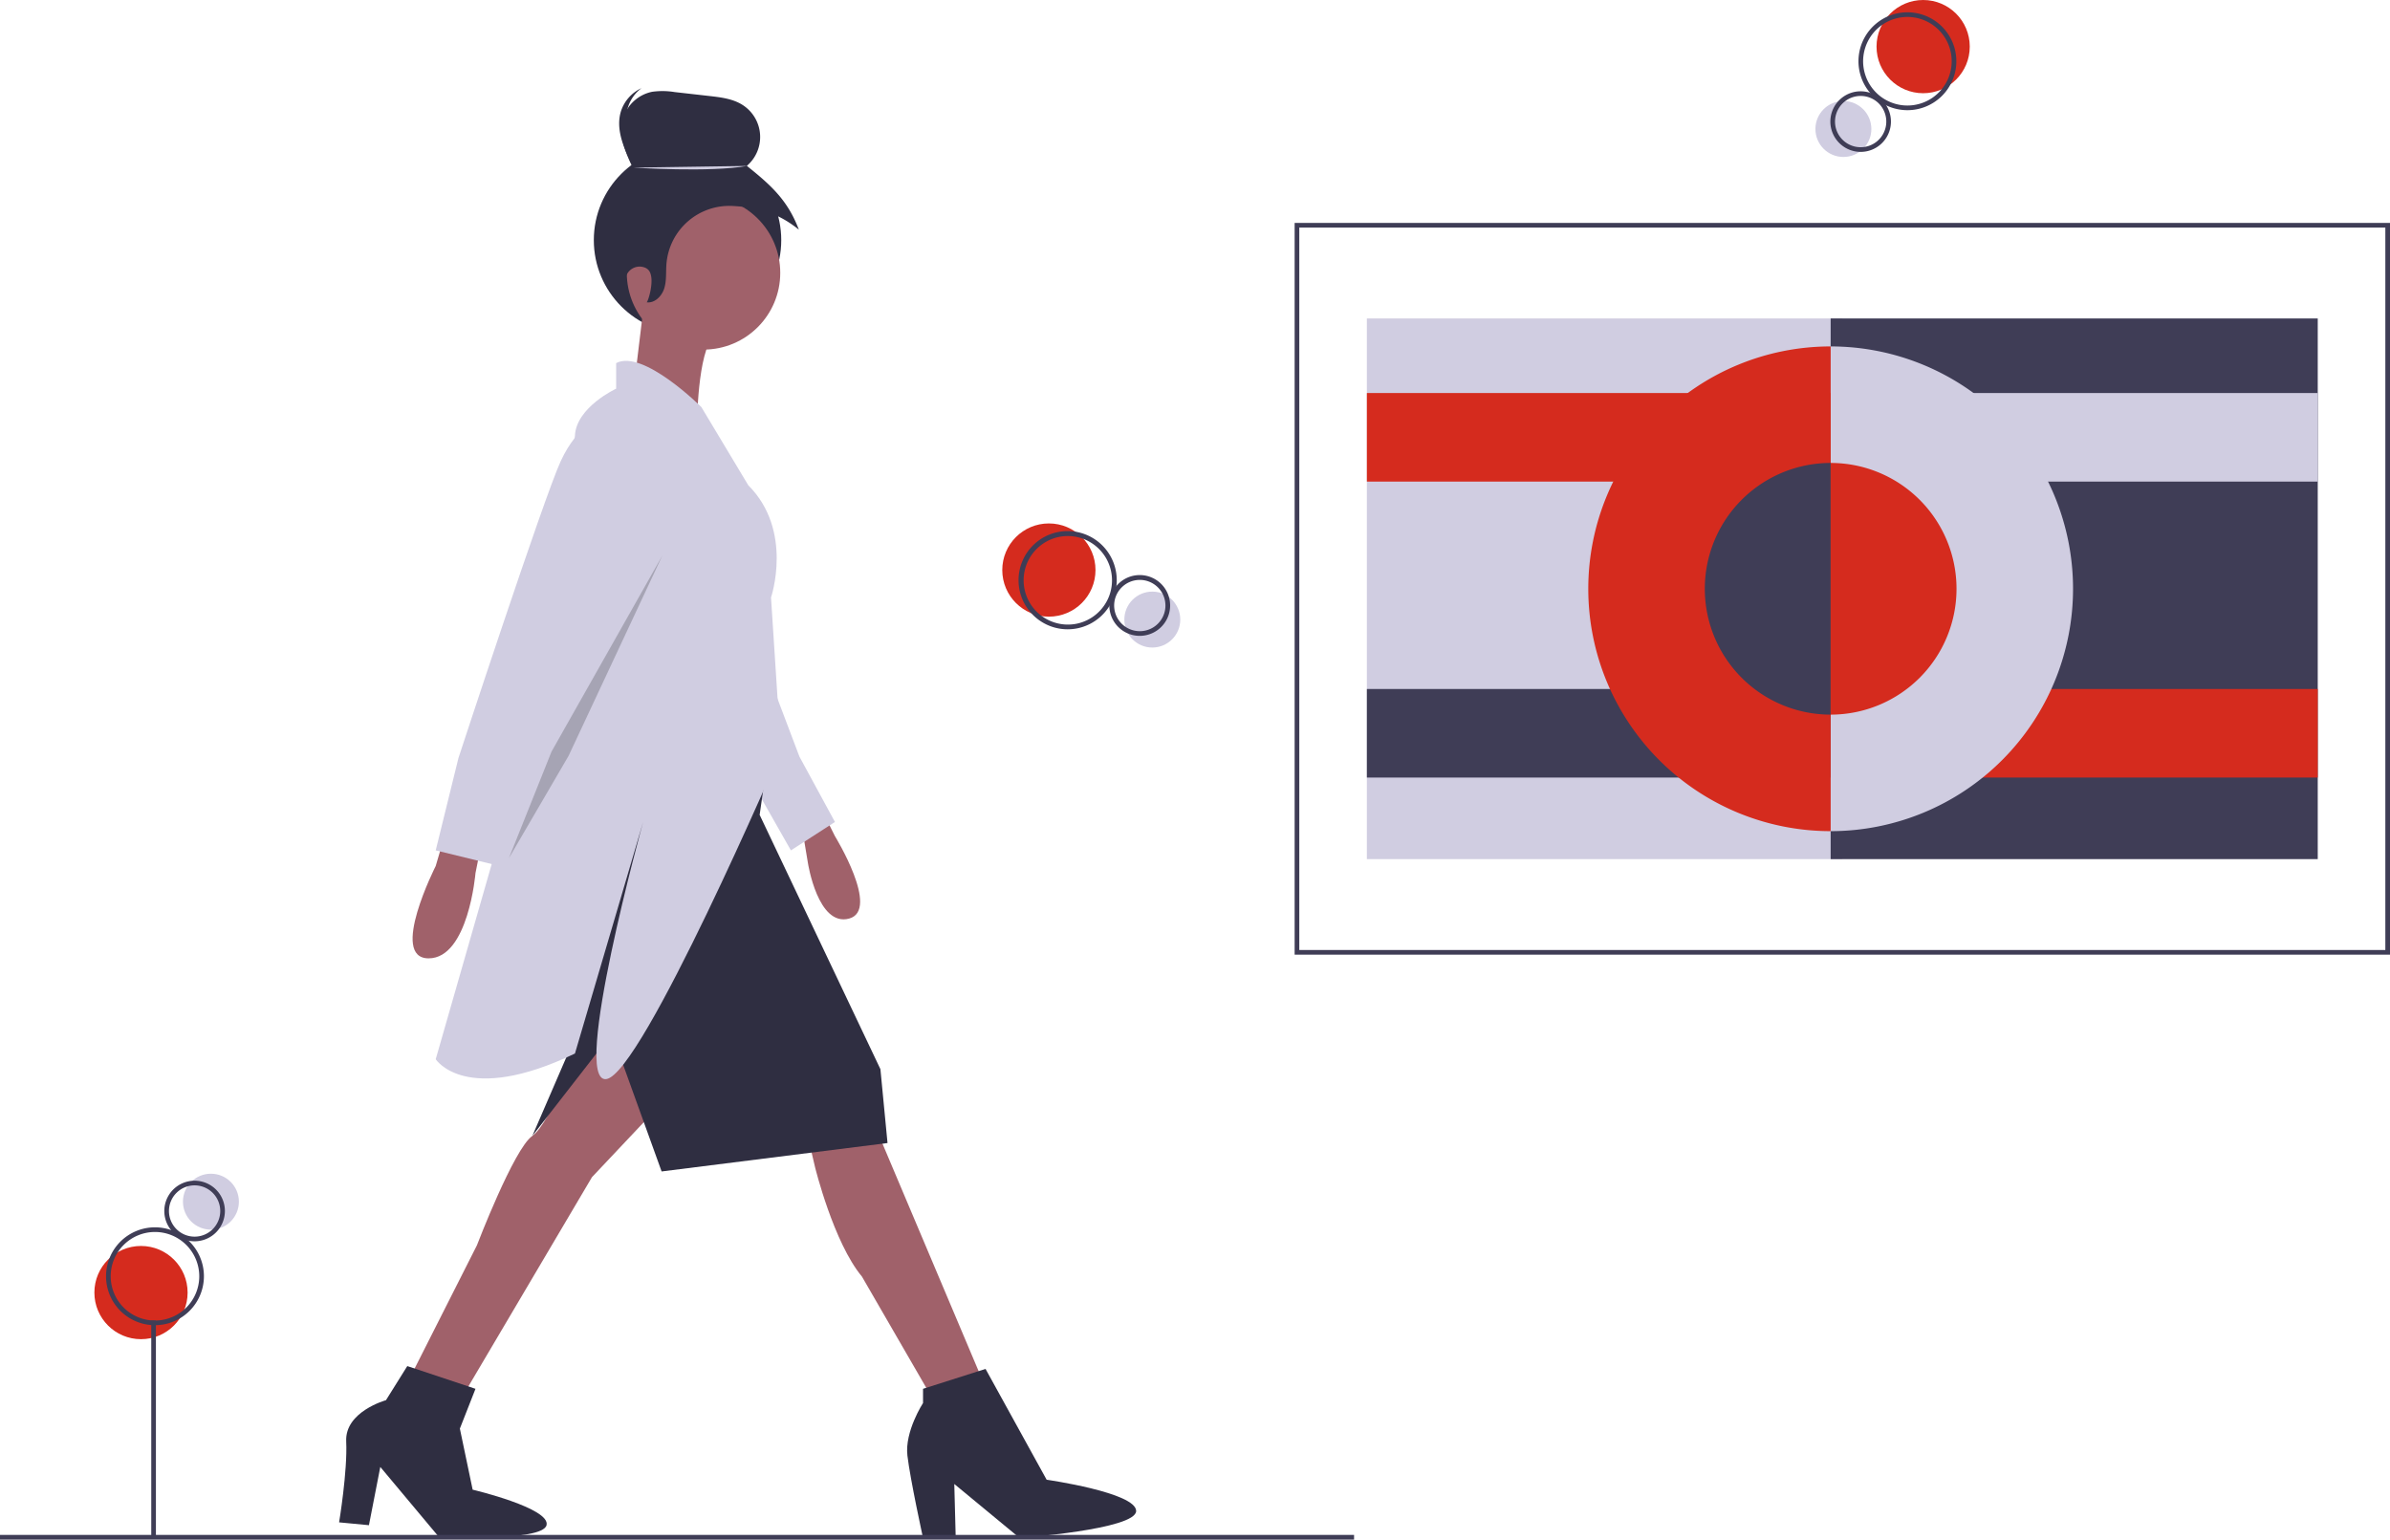 <svg id="e3b61a59-a2b9-4f1a-bc37-9d546182a2b5" data-name="Layer 1" xmlns="http://www.w3.org/2000/svg" width="1025.5" height="660.657" viewBox="0 0 1025.5 660.657"><title>designer_mindset</title><circle cx="90.5" cy="515.657" r="12" fill="#d0cde1"/><circle cx="60.5" cy="554.657" r="20" fill="#D52B1E"/><circle cx="295.007" cy="103.045" r="40.21" fill="#2f2e41"/><path d="M439.413,466.29l6.096,12.193s19.508,31.701,6.096,35.358-17.679-23.775-17.679-23.775l-2.438-14.631Z" transform="translate(-87.25 -119.672)" fill="#a0616a"/><polygon points="327.778 284.436 343.019 324.671 358.259 352.714 339.361 364.907 324.12 338.083 305.832 296.019 327.778 284.436" fill="#d0cde1"/><path d="M371.745,592.482,341.263,624.792l-53.647,90.834-23.166-7.316,27.433-54.257s15.85-41.455,23.775-46.941,21.337-41.455,21.337-41.455l14.631-11.583Z" transform="translate(-87.25 -119.672)" fill="#a0616a"/><path d="M434.536,610.161l2.438,10.364s7.925,32.31,20.118,46.941l29.262,50.599,21.947-7.316L465.017,608.332Z" transform="translate(-87.25 -119.672)" fill="#a0616a"/><circle cx="301.869" cy="117.094" r="32.92" fill="#a0616a"/><path d="M363.21,252.921l-4.267,35.358,27.433,13.412s0-30.481,7.316-38.406Z" transform="translate(-87.25 -119.672)" fill="#a0616a"/><path d="M277.253,480.921l-3.048,10.364S254.087,530.91,271.156,530.91s20.118-36.578,20.118-36.578l1.829-9.144Z" transform="translate(-87.25 -119.672)" fill="#a0616a"/><path d="M417.467,439.466l-4.267,29.872,51.818,109.123,3.048,31.701L371.135,622.354l-21.337-59.134-34.139,43.893,19.508-45.112s6.096-30.481,4.267-38.406,1.219-47.551,6.706-57.305S417.467,439.466,417.467,439.466Z" transform="translate(-87.25 -119.672)" fill="#2f2e41"/><path d="M291.274,715.627l-29.262-9.754-9.144,14.631s-17.679,4.877-17.07,17.679S232.75,772.931,232.75,772.931l12.802,1.219,4.877-24.995,24.995,29.872s44.503,2.439,46.332-4.877S290.055,758.91,290.055,758.91L284.568,732.696Z" transform="translate(-87.25 -119.672)" fill="#2f2e41"/><path d="M510.13,707.092l-26.824,8.535v6.096s-7.925,12.193-6.706,22.556,6.706,35.358,6.706,35.358h14.021l-.61-23.166,28.043,23.166s49.989-3.658,49.989-11.583-38.406-13.412-38.406-13.412Z" transform="translate(-87.25 -119.672)" fill="#2f2e41"/><path d="M388.205,294.375s-24.995-24.995-36.578-18.898V286.45s-17.07,7.925-17.679,20.118-18.289,123.144-18.289,123.144L274.205,574.193s12.802,20.118,59.743-2.438l29.262-99.369S332.119,584.557,347.36,582.728,422.344,441.905,422.344,441.905L418.076,376.065s9.754-28.652-9.754-48.16Z" transform="translate(-87.25 -119.672)" fill="#d0cde1"/><path d="M345.531,298.033s-10.364,3.658-17.679,19.508-43.893,127.412-43.893,127.412l-9.754,39.626,27.433,6.706,13.412-40.845,49.989-92.663S372.964,309.006,345.531,298.033Z" transform="translate(-87.25 -119.672)" fill="#d0cde1"/><path d="M347.94,210.503c.617-7.525,4.219-15.238,10.882-18.79-3.346-6.72-6.336-14.39-4.13-21.565a16.458,16.458,0,0,1,12.399-11.094,32.301,32.301,0,0,1,9.633.125l15.022,1.704c4.873.553,9.935,1.169,14.079,3.791a16.309,16.309,0,0,1,1.884,26.176c10.51,8.407,17.534,14.788,22.316,27.368-8.763-7.055-17.15-9.553-28.384-10.161a27.055,27.055,0,0,0-28.426,24.79c-.29,3.51.098,7.125-.924,10.496s-4.1,6.529-7.587,6.037c.484.068,3.462-8.874,1.365-13.001l-.033-.066a3.929,3.929,0,0,0-2.135-1.832,6.148,6.148,0,0,0-8.172,4.276c-1.166,4.479-3.032,10.193-4.662,8.677-2.134-1.987-1.237-19.503-1.813-22.218A50.983,50.983,0,0,1,347.94,210.503Z" transform="translate(-87.25 -119.672)" fill="#2f2e41"/><path d="M358.987,191.593s33.04,2.155,48.841-.718" transform="translate(-87.25 -119.672)" fill="#d0cde1"/><path d="M360.861,187.172c-3.346-6.72-6.336-14.39-4.13-21.565a16.291,16.291,0,0,1,5.763-8.101,16.496,16.496,0,0,0-8.811,9.93c-2.206,7.175.784,14.846,4.13,21.565C360.467,188.605,354.198,190.724,360.861,187.172Z" transform="translate(-87.25 -119.672)" fill="#2f2e41"/><polygon points="284.19 238.409 236.639 322.538 218.35 368.26 243.955 324.367 284.19 238.409" opacity="0.2"/><rect x="64.901" y="566.657" width="2" height="93" fill="#3f3d56"/><path d="M153.75,688.328a21,21,0,1,1,21-21A21.024,21.024,0,0,1,153.75,688.328Zm0-40a19,19,0,1,0,19,19A19.022,19.022,0,0,0,153.75,648.328Z" transform="translate(-87.25 -119.672)" fill="#3f3d56"/><path d="M170.75,652.328a13,13,0,1,1,13-13A13.015,13.015,0,0,1,170.75,652.328Zm0-24a11,11,0,1,0,11,11A11.012,11.012,0,0,0,170.75,628.328Z" transform="translate(-87.25 -119.672)" fill="#3f3d56"/><circle cx="494.432" cy="265.865" r="12" fill="#d0cde1"/><circle cx="450.054" cy="244.614" r="20" fill="#D52B1E"/><path d="M545.355,389.709a21.07,21.07,0,1,1,4.401-.465A21.181,21.181,0,0,1,545.355,389.709Zm.081-40.013a19.177,19.177,0,0,0-3.982.42,19,19,0,0,0,7.888,37.172h0a19.004,19.004,0,0,0-3.906-37.592Z" transform="translate(-87.25 -119.672)" fill="#3f3d56"/><path d="M576.29,392.524a13.042,13.042,0,1,1,2.725-.288h0A13.127,13.127,0,0,1,576.29,392.524Zm.028-24.006a11.001,11.001,0,1,0,10.758,8.718A10.996,10.996,0,0,0,576.318,368.518Z" transform="translate(-87.25 -119.672)" fill="#3f3d56"/><circle cx="790.962" cy="55.355" r="12" fill="#d0cde1"/><circle cx="825.184" cy="20.002" r="20" fill="#D52B1E"/><path d="M905.695,166.95a21.01,21.01,0,0,1-20.88-23.379h0a21,21,0,1,1,20.88,23.379Zm-18.894-23.152a19,19,0,1,0,7.051-12.719,19.022,19.022,0,0,0-7.051,12.719Z" transform="translate(-87.25 -119.672)" fill="#3f3d56"/><path d="M885.645,184.846a13.202,13.202,0,0,1-1.497-.085,13.015,13.015,0,0,1-11.444-14.389h0a12.999,12.999,0,1,1,12.941,14.474ZM874.689,170.599a11.001,11.001,0,1,0,12.175-9.684,11.014,11.014,0,0,0-12.175,9.684Z" transform="translate(-87.25 -119.672)" fill="#3f3d56"/><rect x="586.5" y="136.657" width="204" height="232" fill="#d0cde1"/><rect x="785.5" y="136.657" width="209" height="232" fill="#3f3d56"/><rect x="586.5" y="168.657" width="204" height="38" fill="#D52B1E"/><rect x="790.5" y="168.657" width="204" height="38" fill="#d0cde1"/><rect x="586.5" y="295.657" width="204" height="38" fill="#3f3d56"/><rect x="790.5" y="295.657" width="204" height="38" fill="#D52B1E"/><path d="M872.75,268.328v208a104,104,0,0,0,0-208Z" transform="translate(-87.25 -119.672)" fill="#d0cde1"/><path d="M768.75,372.328a104,104,0,0,0,104,104v-208A104,104,0,0,0,768.75,372.328Z" transform="translate(-87.25 -119.672)" fill="#D52B1E"/><path d="M818.75,372.328a54,54,0,0,0,54,54v-108A54,54,0,0,0,818.75,372.328Z" transform="translate(-87.25 -119.672)" fill="#3f3d56"/><path d="M926.75,372.328a54,54,0,0,1-54,54v-108A54,54,0,0,1,926.75,372.328Z" transform="translate(-87.25 -119.672)" fill="#D52B1E"/><path d="M1112.75,529.328h-470v-314h470Zm-468-2h466v-310h-466Z" transform="translate(-87.25 -119.672)" fill="#3f3d56"/><rect y="658.657" width="581" height="2" fill="#3f3d56"/></svg>